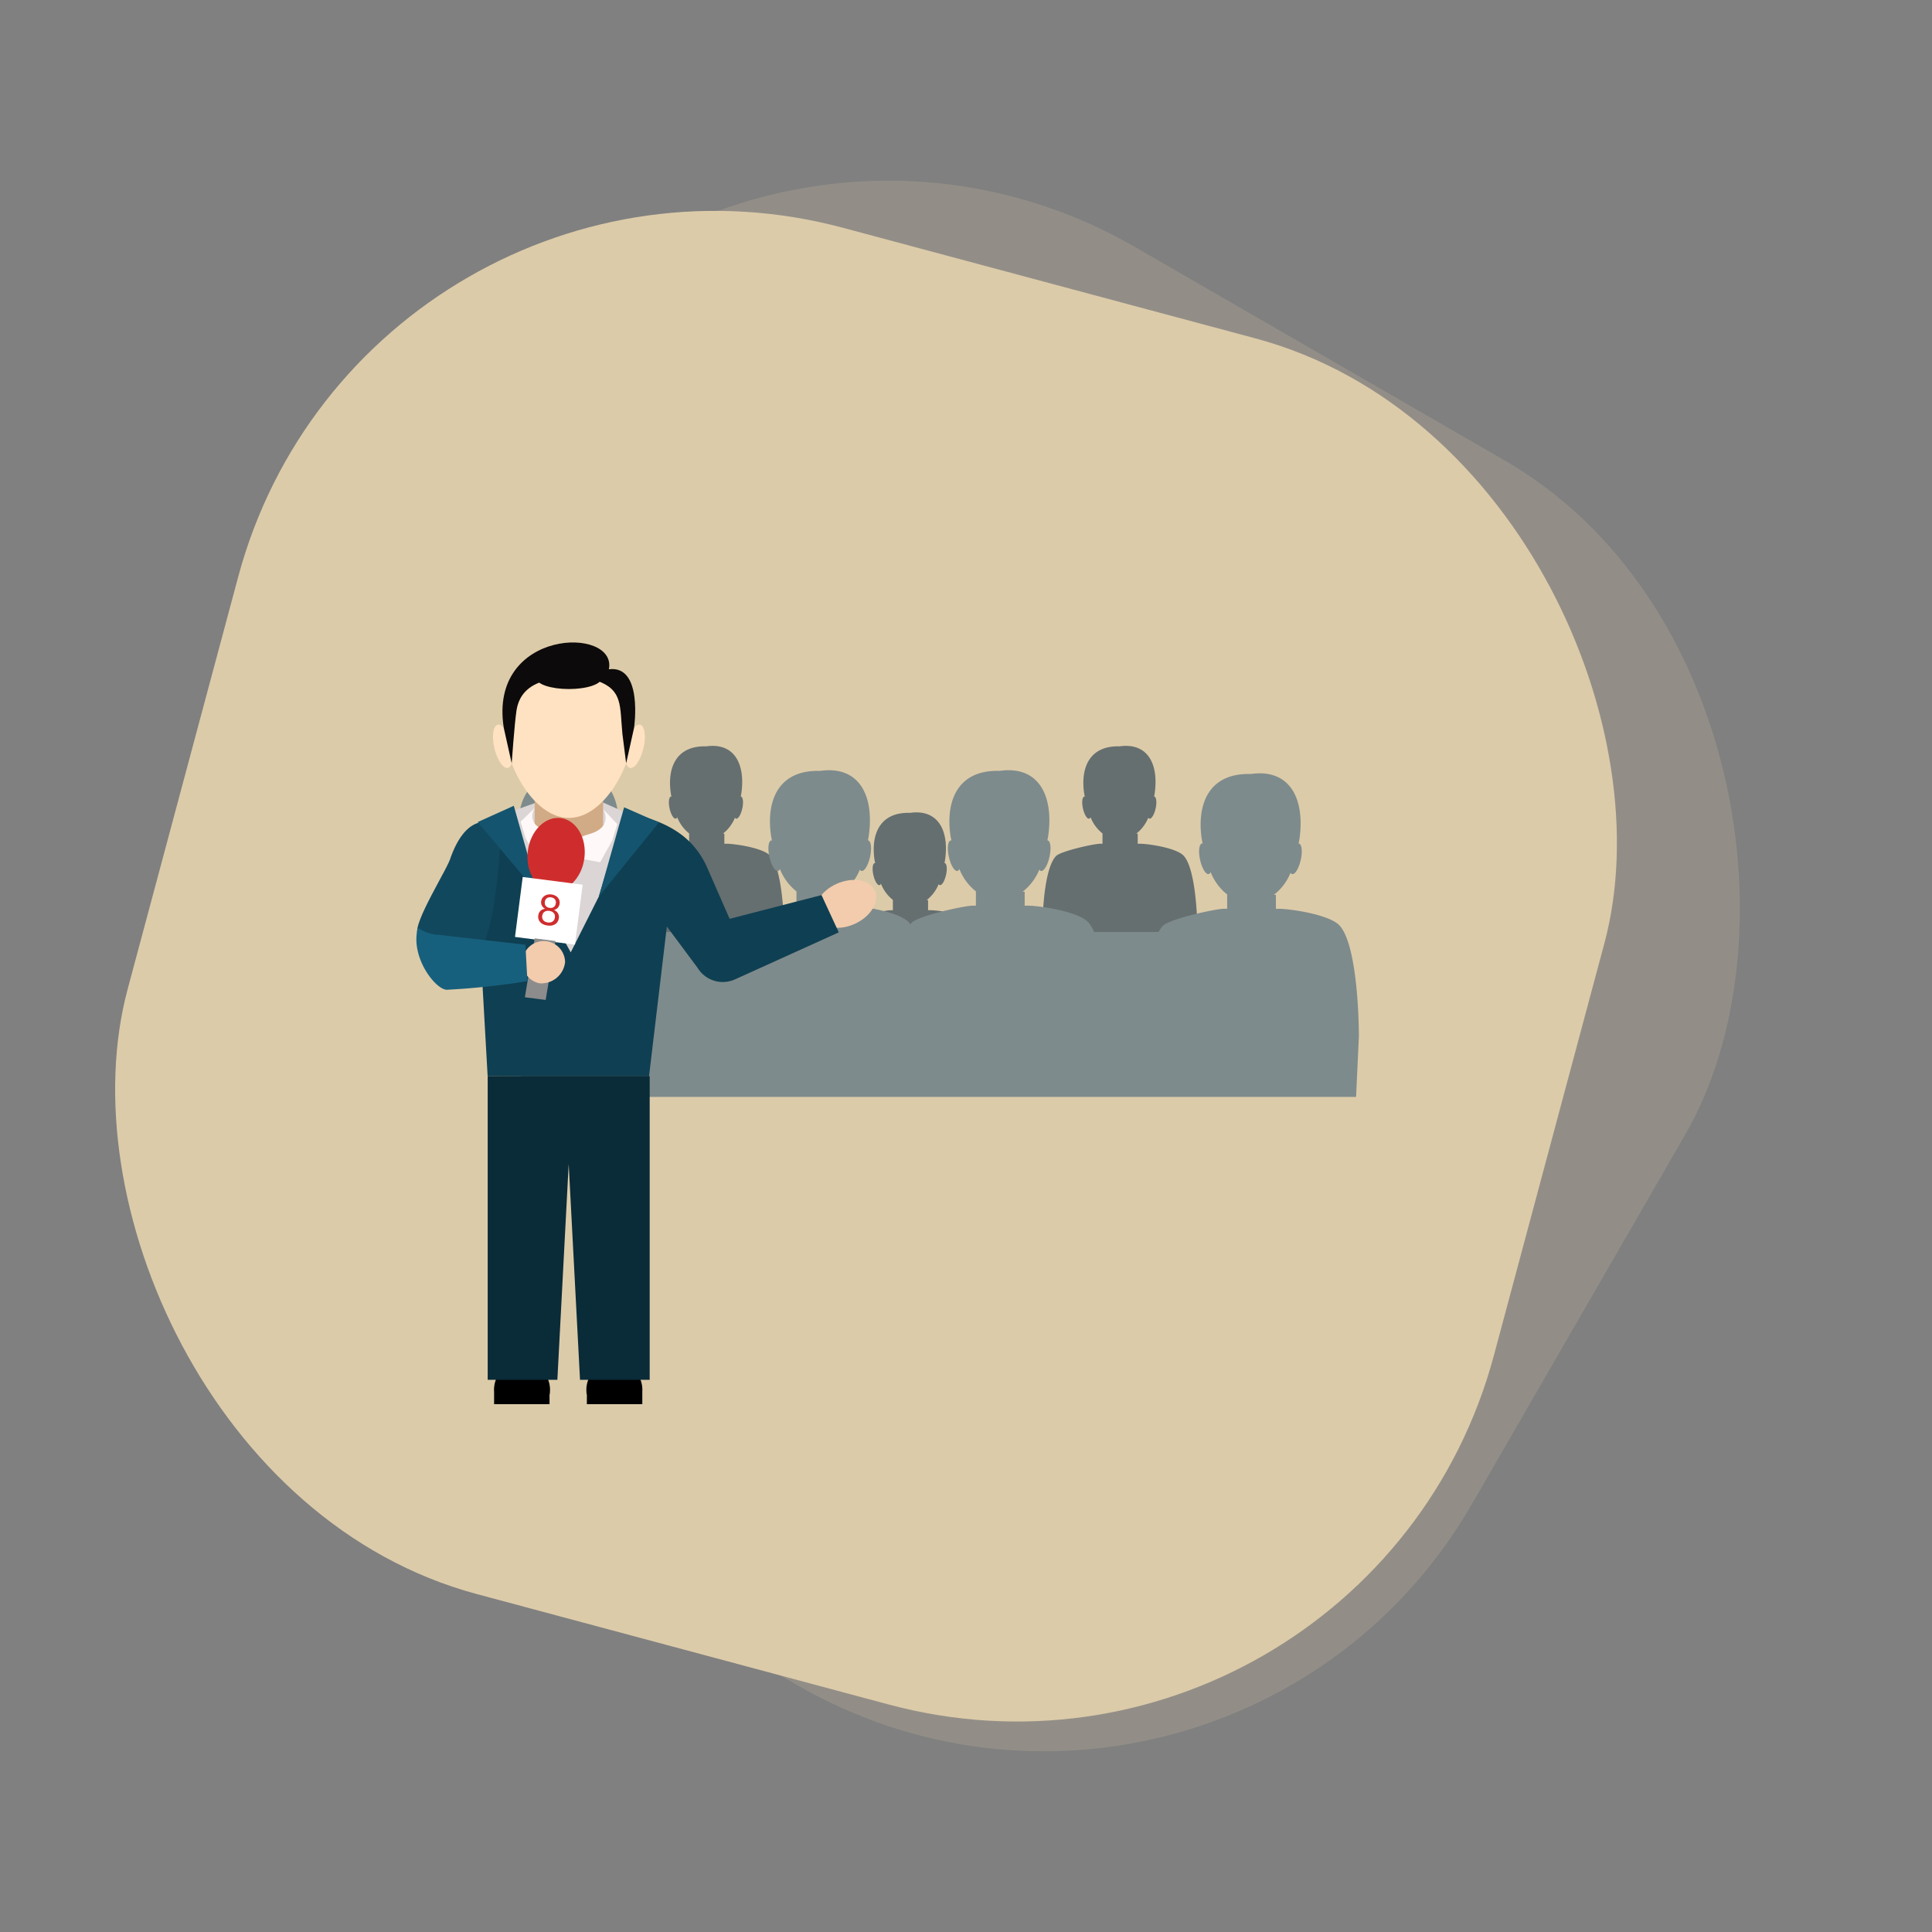 <svg xmlns="http://www.w3.org/2000/svg" width="172.119" height="172.119" viewBox="0 0 172.119 172.119">
  <rect x="0" y="0" width="172.119" height="172.119" fill="#808080" stroke="none"/>
  <g id="Group_180529" data-name="Group 180529" transform="translate(-626.94 -2756)">
    <g id="Group_179018" data-name="Group 179018" transform="translate(-314.9 1165.061)">
      <rect id="Rectangle_163442" data-name="Rectangle 163442" width="126" height="126" rx="44" transform="translate(1004.841 1590.939) rotate(30)" fill="#dccba9" opacity="0.2"/>
      <rect id="Rectangle_163441" data-name="Rectangle 163441" width="126" height="126" rx="44" transform="matrix(0.966, 0.259, -0.259, 0.966, 974.452, 1599.841)" fill="#dccba9"/>
    </g>
    <g id="Group_180186" data-name="Group 180186" transform="translate(534.839 2558.975)">
      <path id="Path_48314" data-name="Path 48314" d="M147.813,314.613a2.494,2.494,0,1,0-4.978,0,1.484,1.484,0,0,0,.052.361h-.013v.761h4.939Z" transform="translate(1.51 6.388)"/>
      <path id="Path_48315" data-name="Path 48315" d="M135.429,314.613a2.494,2.494,0,1,1,4.977,0,1.487,1.487,0,0,1-.051.361h.013v.761h-4.939Z" transform="translate(0.69 6.388)"/>
      <g id="Group_180185" data-name="Group 180185" transform="translate(129.195 254.261)">
        <g id="Group_180174" data-name="Group 180174" transform="translate(4.923 9.215)">
          <g id="Group_180171" data-name="Group 180171" transform="translate(14.016)">
            <path id="Path_48316" data-name="Path 48316" d="M158.864,272.374c-.644-.75-3.268-1.1-3.9-1.1h-.218v-.9h-.127a3.467,3.467,0,0,0,1.071-1.421.179.179,0,0,0,.1.087c.187.04.432-.365.553-.909s.068-1.016-.118-1.059c-.006,0-.012,0-.018,0,.022-.109.044-.217.058-.329.353-2.588-.64-4.5-3.139-4.144-2.643-.078-3.479,1.864-3.157,4.144.014.113.04.22.061.33a.189.189,0,0,0-.044,0c-.185.042-.239.515-.119,1.059s.369.949.555.909a.2.2,0,0,0,.121-.129,3.466,3.466,0,0,0,1.09,1.463h-.026v.9h-.218c-.532,0-3.5.654-3.924,1.1-1.3,1.382-1.216,7.106-1.216,7.106l.181,3.894h1.756l.529-1.551.1,1.551h8.833l-.022-1.813.549,1.813H159.9l.179-3.894S160.1,273.818,158.864,272.374Z" transform="translate(-146.246 -262.558)" fill="#656f70"/>
          </g>
          <g id="Group_180172" data-name="Group 180172" transform="translate(50.844)">
            <path id="Path_48317" data-name="Path 48317" d="M192.022,272.374c-.644-.75-3.268-1.1-3.905-1.1H187.9v-.9h-.129a3.45,3.45,0,0,0,1.072-1.421.175.175,0,0,0,.1.087c.184.04.433-.365.553-.909s.068-1.016-.117-1.059a.087.087,0,0,0-.019,0c.021-.109.044-.217.058-.329.352-2.588-.639-4.5-3.138-4.144-2.646-.078-3.481,1.864-3.158,4.144.013.113.04.22.061.33a.2.2,0,0,0-.044,0c-.185.042-.238.515-.119,1.059s.369.949.554.909c.051-.012.09-.059.122-.129a3.464,3.464,0,0,0,1.089,1.463h-.024v.9h-.218c-.531,0-3.5.654-3.925,1.1-1.3,1.382-1.216,7.106-1.216,7.106l.182,3.894h1.756l.529-1.551.1,1.551h8.832l-.022-1.813.548,1.813h1.724l.179-3.894S193.255,273.818,192.022,272.374Z" transform="translate(-179.403 -262.558)" fill="#656f70"/>
          </g>
          <g id="Group_180173" data-name="Group 180173" transform="translate(32.166 5.922)">
            <path id="Path_48318" data-name="Path 48318" d="M175.2,277.705c-.642-.751-3.265-1.1-3.9-1.1h-.215v-.9h-.128a3.448,3.448,0,0,0,1.073-1.423.16.16,0,0,0,.1.088c.187.041.433-.365.555-.909s.068-1.015-.119-1.056a.054.054,0,0,0-.019,0c.022-.109.043-.215.059-.329.353-2.588-.64-4.5-3.138-4.142-2.647-.08-3.481,1.862-3.161,4.142.017.114.042.22.067.332a.1.1,0,0,0-.047,0c-.186.041-.238.514-.117,1.056s.367.95.553.909a.2.2,0,0,0,.121-.128,3.462,3.462,0,0,0,1.09,1.463h-.026v.9h-.217c-.534,0-3.5.655-3.925,1.1-1.3,1.381-1.217,7.105-1.217,7.105l.183,3.9h1.755l.529-1.551.1,1.551h8.832l-.019-1.813.546,1.813h1.723l.18-3.9S176.439,279.148,175.2,277.705Z" transform="translate(-162.587 -267.89)" fill="#656f70"/>
          </g>
          <path id="Path_48319" data-name="Path 48319" d="M210.985,278.383c-.891-1.039-4.524-1.528-5.406-1.528h-.3V275.61H205.1a4.745,4.745,0,0,0,1.484-1.968.241.241,0,0,0,.139.121c.258.054.6-.506.769-1.261s.093-1.405-.165-1.464a.224.224,0,0,0-.024,0c.03-.149.06-.3.083-.454.486-3.584-.889-6.233-4.348-5.738-3.664-.109-4.819,2.579-4.375,5.738.023.157.057.305.09.458a.211.211,0,0,0-.064-.006c-.257.059-.33.714-.163,1.464s.509,1.315.767,1.261a.273.273,0,0,0,.168-.179,4.81,4.81,0,0,0,1.511,2.026h-.036v1.244h-.3c-.736,0-4.844.906-5.434,1.528a2.741,2.741,0,0,0-.375.543h-5.743a3.324,3.324,0,0,0-.481-.82c-.889-1.041-4.524-1.528-5.406-1.528h-.3v-1.245h-.179a4.763,4.763,0,0,0,1.486-1.969.224.224,0,0,0,.139.121c.255.057.6-.5.765-1.258s.1-1.406-.163-1.464c-.008,0-.016,0-.026,0,.031-.149.061-.3.083-.453.486-3.585-.886-6.234-4.346-5.739-3.664-.108-4.82,2.579-4.376,5.739.024.156.058.305.09.455a.206.206,0,0,0-.063,0c-.258.058-.33.713-.164,1.464s.51,1.315.767,1.258a.275.275,0,0,0,.169-.177,4.794,4.794,0,0,0,1.508,2.025h-.036v1.245h-.3c-.737,0-4.846.905-5.435,1.528-.037.039-.069.1-.1.14-.032-.043-.062-.1-.1-.14-.89-1.041-4.524-1.528-5.407-1.528h-.3v-1.245h-.179a4.749,4.749,0,0,0,1.484-1.969.236.236,0,0,0,.139.121c.258.057.6-.5.769-1.258s.093-1.406-.165-1.464c-.007,0-.014,0-.024,0,.029-.149.06-.3.082-.453.488-3.585-.887-6.234-4.347-5.739-3.664-.108-4.819,2.579-4.374,5.739.022.156.056.305.089.455a.212.212,0,0,0-.064,0c-.257.058-.33.713-.162,1.464s.509,1.315.766,1.258a.274.274,0,0,0,.168-.177,4.807,4.807,0,0,0,1.511,2.025h-.036v1.245h-.3c-.738,0-4.844.905-5.435,1.528a3.04,3.04,0,0,0-.512.82h-5.747a3.011,3.011,0,0,0-.35-.543c-.89-1.039-4.523-1.528-5.406-1.528h-.3V275.61h-.178a4.745,4.745,0,0,0,1.484-1.968.241.241,0,0,0,.139.121c.258.054.6-.506.769-1.261s.093-1.405-.165-1.464a.223.223,0,0,0-.024,0c.029-.149.059-.3.082-.454.486-3.584-.887-6.233-4.346-5.738-3.665-.109-4.822,2.579-4.376,5.738.023.157.058.305.091.458a.225.225,0,0,0-.066-.006c-.258.059-.33.714-.163,1.464s.51,1.315.768,1.261a.273.273,0,0,0,.168-.179,4.81,4.81,0,0,0,1.511,2.026h-.037v1.244h-.3c-.738,0-4.844.906-5.434,1.528a4.187,4.187,0,0,0-.81,1.576,4.932,4.932,0,0,1,3.856,3.783,64.012,64.012,0,0,1,.508,9.874h74.428l.251-5.395S212.694,280.381,210.985,278.383Z" transform="translate(-133.627 -262.342)" fill="#7e8b8c"/>
        </g>
        <path id="Path_48320" data-name="Path 48320" d="M166.493,274.271c.444.985-.359,2.309-1.793,2.956s-2.957.369-3.4-.616.359-2.309,1.792-2.954S166.047,273.286,166.493,274.271Z" transform="translate(-125.654 -252.153)" fill="#f3ccad"/>
        <g id="Group_180175" data-name="Group 180175" transform="translate(8.318 14.259)">
          <path id="Path_48321" data-name="Path 48321" d="M145,267.1h-5.947l-2.053.735-.321.158.078.226,2.533,7.123.544,5.339h4.2l.591-5.205,2.207-7.228.089-.293Z" transform="translate(-136.683 -267.099)" fill="#dbd5d5"/>
        </g>
        <path id="Path_48322" data-name="Path 48322" d="M147.186,267.881l-2.3,7.521-2.5,4.971-2.831-5.1-2.289-7.506c-3.9.77-2.868,13.306-2.868,13.306l.583,10.333H149.36l1.587-13.334,2.729,3.67a2.635,2.635,0,0,0,3.3,1.059l9.287-4.206-1.537-3.321-8.187,2.113-2.078-4.743C153.288,270.2,151.237,268.686,147.186,267.881Z" transform="translate(-128.632 -252.767)" fill="#0f3f52"/>
        <g id="Group_180176" data-name="Group 180176" transform="translate(10.541 12.016)">
          <path id="Path_48323" data-name="Path 48323" d="M143.61,265.08h-3.751a1.17,1.17,0,0,0-1.174,1.165v3a1.171,1.171,0,0,0,1.174,1.165h3.751a1.171,1.171,0,0,0,1.146-.921.191.191,0,0,0,.027-.01v-3.237A1.169,1.169,0,0,0,143.61,265.08Z" transform="translate(-138.685 -265.08)" fill="#d1ab86"/>
        </g>
        <g id="Group_180177" data-name="Group 180177" transform="translate(6.829 1.119)">
          <path id="Path_48324" data-name="Path 48324" d="M148.458,261.483c-.172-.048-.364.058-.55.273.006-.105.008-.21.008-.314a5.822,5.822,0,1,0-11.622,0c0,.1,0,.209.006.314-.187-.215-.377-.321-.548-.273-.41.11-.531,1.063-.273,2.121s.8,1.832,1.206,1.719c.144-.039.253-.185.321-.405.989,2.552,2.9,4.862,5.1,4.862s4.109-2.309,5.1-4.862c.069.22.177.367.32.405.41.112.947-.658,1.207-1.719S148.866,261.593,148.458,261.483Z" transform="translate(-135.343 -255.269)" fill="#ffe2c2"/>
        </g>
        <g id="Group_180178" data-name="Group 180178" transform="translate(9.282 14.752)">
          <path id="Path_48325" data-name="Path 48325" d="M138.811,267.543s-1.019,1.487,1.307,2.128.777,2.141.777,2.141l-1.819.349-1.071-1.928-.454-1.473Z" transform="translate(-137.551 -267.543)" fill="#fff8f8"/>
        </g>
        <g id="Group_180179" data-name="Group 180179" transform="translate(14.046 14.857)">
          <path id="Path_48326" data-name="Path 48326" d="M144.433,267.637s1.019,1.595-1.308,2.237-.777,2.143-.777,2.143l1.819.347,1.07-1.926.458-1.473Z" transform="translate(-141.841 -267.637)" fill="#fff8f8"/>
        </g>
        <g id="Group_180180" data-name="Group 180180" transform="translate(16.259 14.685)">
          <path id="Path_48327" data-name="Path 48327" d="M146.083,267.482l3.095,1.36-5.344,6.591Z" transform="translate(-143.833 -267.482)" fill="#14546e"/>
        </g>
        <g id="Group_180181" data-name="Group 180181" transform="translate(7.668)">
          <path id="Path_48328" data-name="Path 48328" d="M145.58,256.649c.772-3.859-10.762-3.655-9.364,5.219l.706,3.162s.247-3.5.424-4.683,1.013-3.71,7.231-2.655c2.256.816,1.969,2.228,2.209,4.72l.333,2.617.705-3.162S148.652,256.258,145.58,256.649Z" transform="translate(-136.098 -254.261)" fill="#0c0a0a"/>
        </g>
        <path id="Path_48329" data-name="Path 48329" d="M144.619,257.222c0,.535-1.3.969-2.9.969s-2.9-.433-2.9-.969,1.3-.969,2.9-.969S144.619,256.686,144.619,257.222Z" transform="translate(-128.129 -254.041)" fill="#0c0a0a"/>
        <path id="Path_48330" data-name="Path 48330" d="M136.752,269.12s-2.742-2.141-4.5,2.677c-.193.9-3.422,5.9-2.951,6.861.782,1.608,4.353,2.341,5.4,1.5C136.373,278.8,136.752,269.12,136.752,269.12Z" transform="translate(-129.188 -252.669)" fill="#11485e"/>
        <g id="Group_180182" data-name="Group 180182" transform="translate(5.463 14.55)">
          <path id="Path_48331" data-name="Path 48331" d="M137.329,267.361l-3.215,1.451,5.465,6.5Z" transform="translate(-134.113 -267.361)" fill="#14546e"/>
        </g>
        <g id="Group_180184" data-name="Group 180184" transform="translate(8.786 15.63)">
          <path id="Path_48332" data-name="Path 48332" d="M143.176,271.917c-.231,1.793-1.546,3.1-2.938,2.919s-2.335-1.775-2.1-3.568,1.546-3.1,2.938-2.919S143.407,270.126,143.176,271.917Z" transform="translate(-136.994 -268.333)" fill="#cf2d2d"/>
          <rect id="Rectangle_163538" data-name="Rectangle 163538" width="5.385" height="5.385" transform="translate(0 10.604) rotate(-82.663)" fill="#fff"/>
          <g id="Group_180183" data-name="Group 180183" transform="translate(2.067 6.807)">
            <path id="Path_48333" data-name="Path 48333" d="M139.786,277.239a1.236,1.236,0,0,1-.363-.1.91.91,0,0,1-.269-.191.7.7,0,0,1-.156-.267.755.755,0,0,1-.024-.33.681.681,0,0,1,.19-.412.76.76,0,0,1,.421-.191.621.621,0,0,1-.352-.669.664.664,0,0,1,.1-.273.677.677,0,0,1,.194-.2.743.743,0,0,1,.278-.118,1.042,1.042,0,0,1,.67.084.788.788,0,0,1,.239.184.674.674,0,0,1,.138.248.682.682,0,0,1,.022.289.648.648,0,0,1-.158.362.673.673,0,0,1-.352.2.737.737,0,0,1,.358.292.66.66,0,0,1,.081.448.727.727,0,0,1-.109.31.673.673,0,0,1-.218.219.852.852,0,0,1-.307.118A1.263,1.263,0,0,1,139.786,277.239Zm.036-.27a.758.758,0,0,0,.242-.006.515.515,0,0,0,.19-.081.444.444,0,0,0,.132-.148.542.542,0,0,0,.066-.2.568.568,0,0,0-.017-.245.426.426,0,0,0-.1-.175.514.514,0,0,0-.169-.116.815.815,0,0,0-.21-.058.783.783,0,0,0-.217,0,.535.535,0,0,0-.193.069.434.434,0,0,0-.146.146.6.6,0,0,0-.076.232.558.558,0,0,0,.011.212.462.462,0,0,0,.091.177.537.537,0,0,0,.163.126A.682.682,0,0,0,139.821,276.969Zm.168-1.3a.594.594,0,0,0,.23-.011.461.461,0,0,0,.167-.089.412.412,0,0,0,.1-.143.658.658,0,0,0,.05-.175.505.505,0,0,0-.009-.183.41.41,0,0,0-.073-.155.438.438,0,0,0-.141-.119.609.609,0,0,0-.208-.063.628.628,0,0,0-.217.009.433.433,0,0,0-.165.08.369.369,0,0,0-.111.132.48.48,0,0,0-.054.173.589.589,0,0,0,0,.182.45.45,0,0,0,.066.165.44.44,0,0,0,.139.128A.581.581,0,0,0,139.989,275.67Z" transform="translate(-138.966 -274.462)" fill="#cf2d2d"/>
          </g>
          <path id="Path_48334" data-name="Path 48334" d="M138.772,277.994l-.875,5.25,1.854.237.876-5.248Z" transform="translate(-137.017 -267.264)" fill="#8c8c8c"/>
        </g>
        <path id="Path_48335" data-name="Path 48335" d="M139.284,281.965a1.9,1.9,0,1,1,2.3-1.874A2.123,2.123,0,0,1,139.284,281.965Z" transform="translate(-128.336 -251.604)" fill="#f3ccad"/>
        <path id="Path_48336" data-name="Path 48336" d="M129.567,277.3a3.529,3.529,0,0,0,1.658.479l7.684.876.177,3.244a65.167,65.167,0,0,1-7.176.769c-1,0-3.29-2.908-2.581-5.522Z" transform="translate(-129.194 -251.728)" fill="#17607d"/>
        <path id="Path_48337" data-name="Path 48337" d="M142.233,289.045h-7.318V316.1h6.207l1.009-19.237L143.14,316.1h6.207V289.045Z" transform="translate(-128.561 -250.411)" fill="#0a2b38"/>
      </g>
    </g>
  </g>
</svg>
